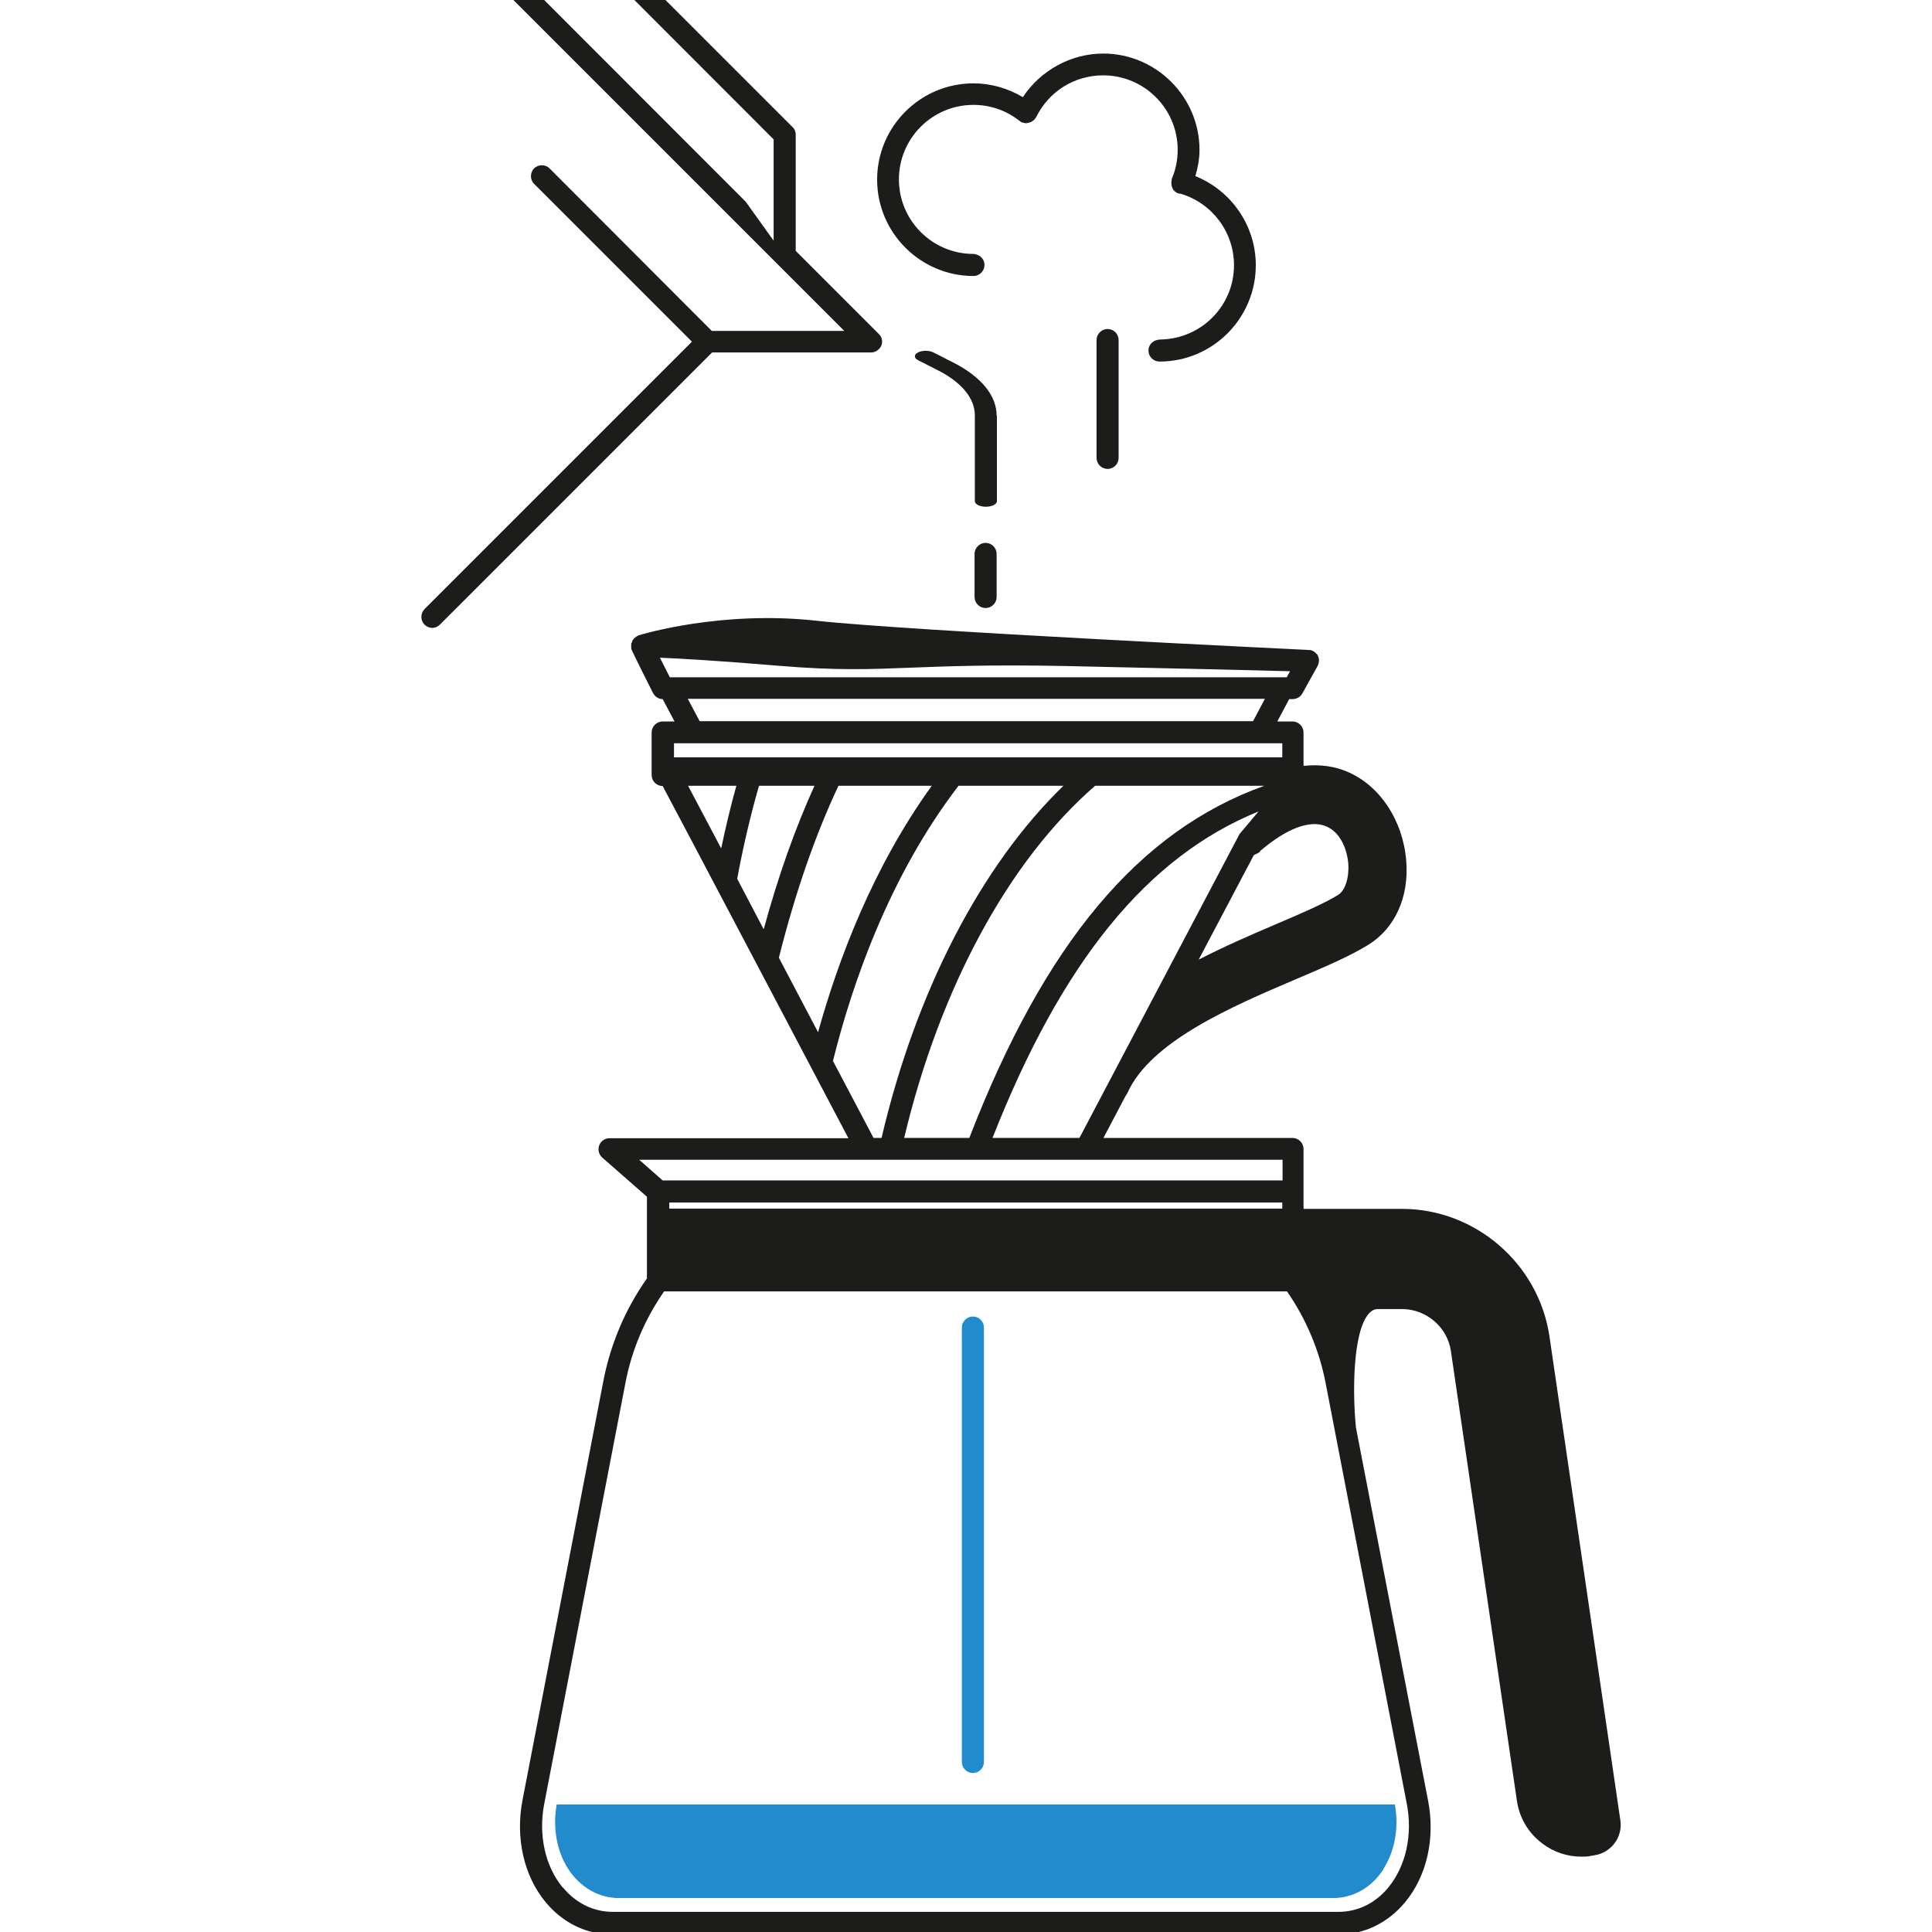 <?xml version="1.0" encoding="UTF-8"?><svg id="_圖層_1" xmlns="http://www.w3.org/2000/svg" viewBox="0 0 70 70"><defs><style>.cls-1{fill:#228bcd;}.cls-2{fill:#1c1d1b;}</style></defs><path class="cls-2" d="M47.75,23.74s-.03-.03-.05-.05c-.01-.02-.03-.03-.04-.04-.06-.06-.14-.1-.23-.1-.15-.01-14.5-.69-17.85-1.06-3.44-.38-6.32,.49-6.44,.53-.07,.03-.1,.06-.13,.08-.02,.02-.05,.04-.06,.06-.04,.05-.04,.07-.05,.1,0,.02-.03,.04-.03,.06,0,.07,0,.1,0,.14,0,.03,0,.06,.02,.09,0,.03,.77,1.56,.77,1.56,.07,.13,.2,.22,.35,.22l.43,.81h-.43c-.22,0-.4,.18-.4,.4v1.54c0,.22,.18,.4,.4,.4,.01,0,6.73,12.76,6.73,12.76h-8.66c-.16,0-.31,.1-.37,.26s-.01,.33,.11,.44l1.62,1.42v2.96c-.77,1.09-1.31,2.35-1.57,3.67l-2.94,15.24c-.26,1.36,.05,2.74,.84,3.69,.62,.75,1.48,1.17,2.41,1.17h26.32c.93,0,1.79-.42,2.41-1.17,.79-.95,1.1-2.33,.83-3.69l-2.61-13.5c-.13-1.26-.12-3.49,.47-4.14,.1-.11,.2-.16,.33-.16h.87c.88,0,1.65,.66,1.77,1.53l2.39,16.28c.09,.63,.42,1.18,.93,1.56,.41,.31,.9,.47,1.41,.47,.12,0,.23,0,.35-.03l.12-.02c.6-.09,1.03-.65,.94-1.26l-2.57-17.54c-.39-2.64-2.69-4.62-5.34-4.62h-3.57v-2.17c0-.22-.18-.4-.4-.4h-6.85l.79-1.5s.05-.08,.08-.13c.83-1.86,3.75-3.12,6.1-4.12,1.06-.45,1.97-.84,2.63-1.25,.97-.6,1.48-1.74,1.37-3.05-.12-1.47-.97-2.74-2.16-3.23-.41-.17-.93-.27-1.56-.2v-1.21c0-.22-.18-.4-.4-.4h-.55l.43-.81h.13c.14,0,.28-.08,.35-.21l.55-.99c.03-.06,.04-.12,.05-.18,0-.08-.01-.14-.05-.21Zm-2.34,2.39H25.35l-.43-.81h20.91l-.43,.81Zm-25.02,42.26c-.64-.77-.89-1.91-.67-3.04l2.94-15.24c.23-1.21,.71-2.32,1.4-3.32h22.57c.69,.99,1.17,2.13,1.4,3.32l2.94,15.24c.22,1.13-.03,2.26-.67,3.04-.47,.57-1.11,.88-1.8,.88H22.2c-.69,0-1.33-.31-1.8-.88Zm26.07-24.6H24.25v-.22h22.21v.22Zm0-1.02H24.01l-.85-.75h23.31v.75Zm-11.35-1.54h-2.35c1.29-5.43,3.79-10.05,6.92-12.76h6.13c-4.55,1.63-7.96,5.7-10.69,12.76Zm-7.61-12.76h2.01c-.7,1.54-1.32,3.29-1.84,5.2l-.96-1.83c.21-1.13,.47-2.26,.79-3.37Zm2.88,0h3.38c-2.13,2.95-3.39,6.3-4.12,8.93l-1.42-2.7c.59-2.34,1.31-4.43,2.16-6.23Zm15.27,2.37c.96-.82,1.81-1.15,2.4-.9,.53,.22,.76,.86,.8,1.34,.04,.51-.11,.98-.36,1.14-.55,.34-1.38,.69-2.34,1.1-.84,.36-1.79,.77-2.72,1.25l2-3.79c.08-.04,.16-.06,.23-.13Zm-18.97-2.37c-.21,.75-.39,1.51-.55,2.27l-1.2-2.27h1.75Zm8.05,0h3.8c-2.99,2.9-5.35,7.46-6.59,12.76h-.29l-1.47-2.79c.69-2.78,2.04-6.7,4.55-9.97Zm1.23,12.76c2.52-6.4,5.61-10.19,9.64-11.83l-.69,.82-5.8,11.01h-3.15Zm10.5-13.79H24.42v-.51h22.04v.51Zm.28-3.12l-.12,.22H24.27l-.36-.71c.74,.03,2.13,.11,4.28,.29,2.14,.18,3.33,.13,4.84,.07,1.27-.05,2.85-.11,5.51-.06,4.25,.09,7.03,.16,8.2,.19Z"/><path class="cls-1" d="M50.12,67.72c.42-.65,.57-1.5,.42-2.34H20.17c-.15,.84,0,1.69,.42,2.34,.43,.66,1.1,1.05,1.83,1.05h25.88c.73,0,1.4-.38,1.83-1.05Z"/><path class="cls-1" d="M35.25,64.24c.22,0,.4-.18,.4-.4v-15.74c0-.22-.18-.4-.4-.4s-.4,.18-.4,.4v15.74c0,.22,.18,.4,.4,.4Z"/><path class="cls-2" d="M39.98,1.94c-1.18,0-2.28,.61-2.92,1.58-.54-.32-1.15-.5-1.79-.5-1.93,0-3.49,1.57-3.49,3.49s1.57,3.49,3.49,3.49c.22,0,.4-.18,.4-.4,0-.17-.11-.32-.27-.37-.04-.01-.08-.03-.13-.03-1.49,0-2.7-1.21-2.7-2.7s1.21-2.7,2.7-2.7c.61,0,1.19,.2,1.67,.58,.04,.02,.05,.04,.07,.05,.1,.03,.15,.04,.2,.03,.13-.02,.2-.06,.27-.13,.03-.05,.05-.06,.06-.08,.46-.94,1.39-1.52,2.43-1.52,1.49,0,2.7,1.21,2.7,2.7,0,.36-.07,.71-.21,1.04-.06,.25,.02,.45,.21,.53,.04,.01,.07,.02,.11,.02,1.14,.34,1.93,1.39,1.93,2.59,0,1.47-1.18,2.66-2.65,2.69-.27,0-.45,.18-.45,.4s.18,.4,.4,.4c1.93,0,3.49-1.57,3.49-3.49,0-1.43-.88-2.7-2.19-3.23,.09-.31,.15-.62,.15-.95,0-1.92-1.57-3.49-3.49-3.49Z"/><path class="cls-2" d="M40.53,16.59v-4.27c0-.22-.18-.4-.4-.4s-.4,.18-.4,.4v4.27c0,.22,.18,.4,.4,.4s.4-.18,.4-.4Z"/><path class="cls-2" d="M35.71,19.67c-.22,0-.4,.18-.4,.4v1.56c0,.22,.18,.4,.4,.4s.4-.18,.4-.4v-1.56c0-.22-.18-.4-.4-.4Z"/><path class="cls-2" d="M36.11,15.06c0-.73-.56-1.41-1.58-1.93l-.71-.36c-.15-.08-.41-.08-.56,0-.15,.08-.15,.2,0,.28l.71,.36c.87,.44,1.35,1.02,1.35,1.64v3.11c0,.11,.18,.2,.4,.2s.4-.09,.4-.2v-3.11Z"/><path class="cls-2" d="M28.03,8.72l-1.01-1.41L15.54-4.18c-.15-.15-.41-.15-.56,0-.15,.16-.15,.41,0,.56l15.61,15.61h-4.8l-5.88-5.89c-.15-.15-.4-.15-.56,0-.15,.16-.15,.41,0,.56l5.72,5.72-9.69,9.69c-.15,.16-.15,.41,0,.56,.08,.08,.18,.12,.28,.12s.2-.04,.28-.12l9.86-9.86h5.76c.16,0,.3-.1,.37-.24,.06-.15,.03-.32-.09-.43l-3.01-3.01V4.88c0-.11-.04-.21-.12-.28L17.74-6.37c-.15-.15-.41-.15-.56,0-.15,.16-.15,.41,0,.56L28.03,5.05v3.67Z"/></svg>